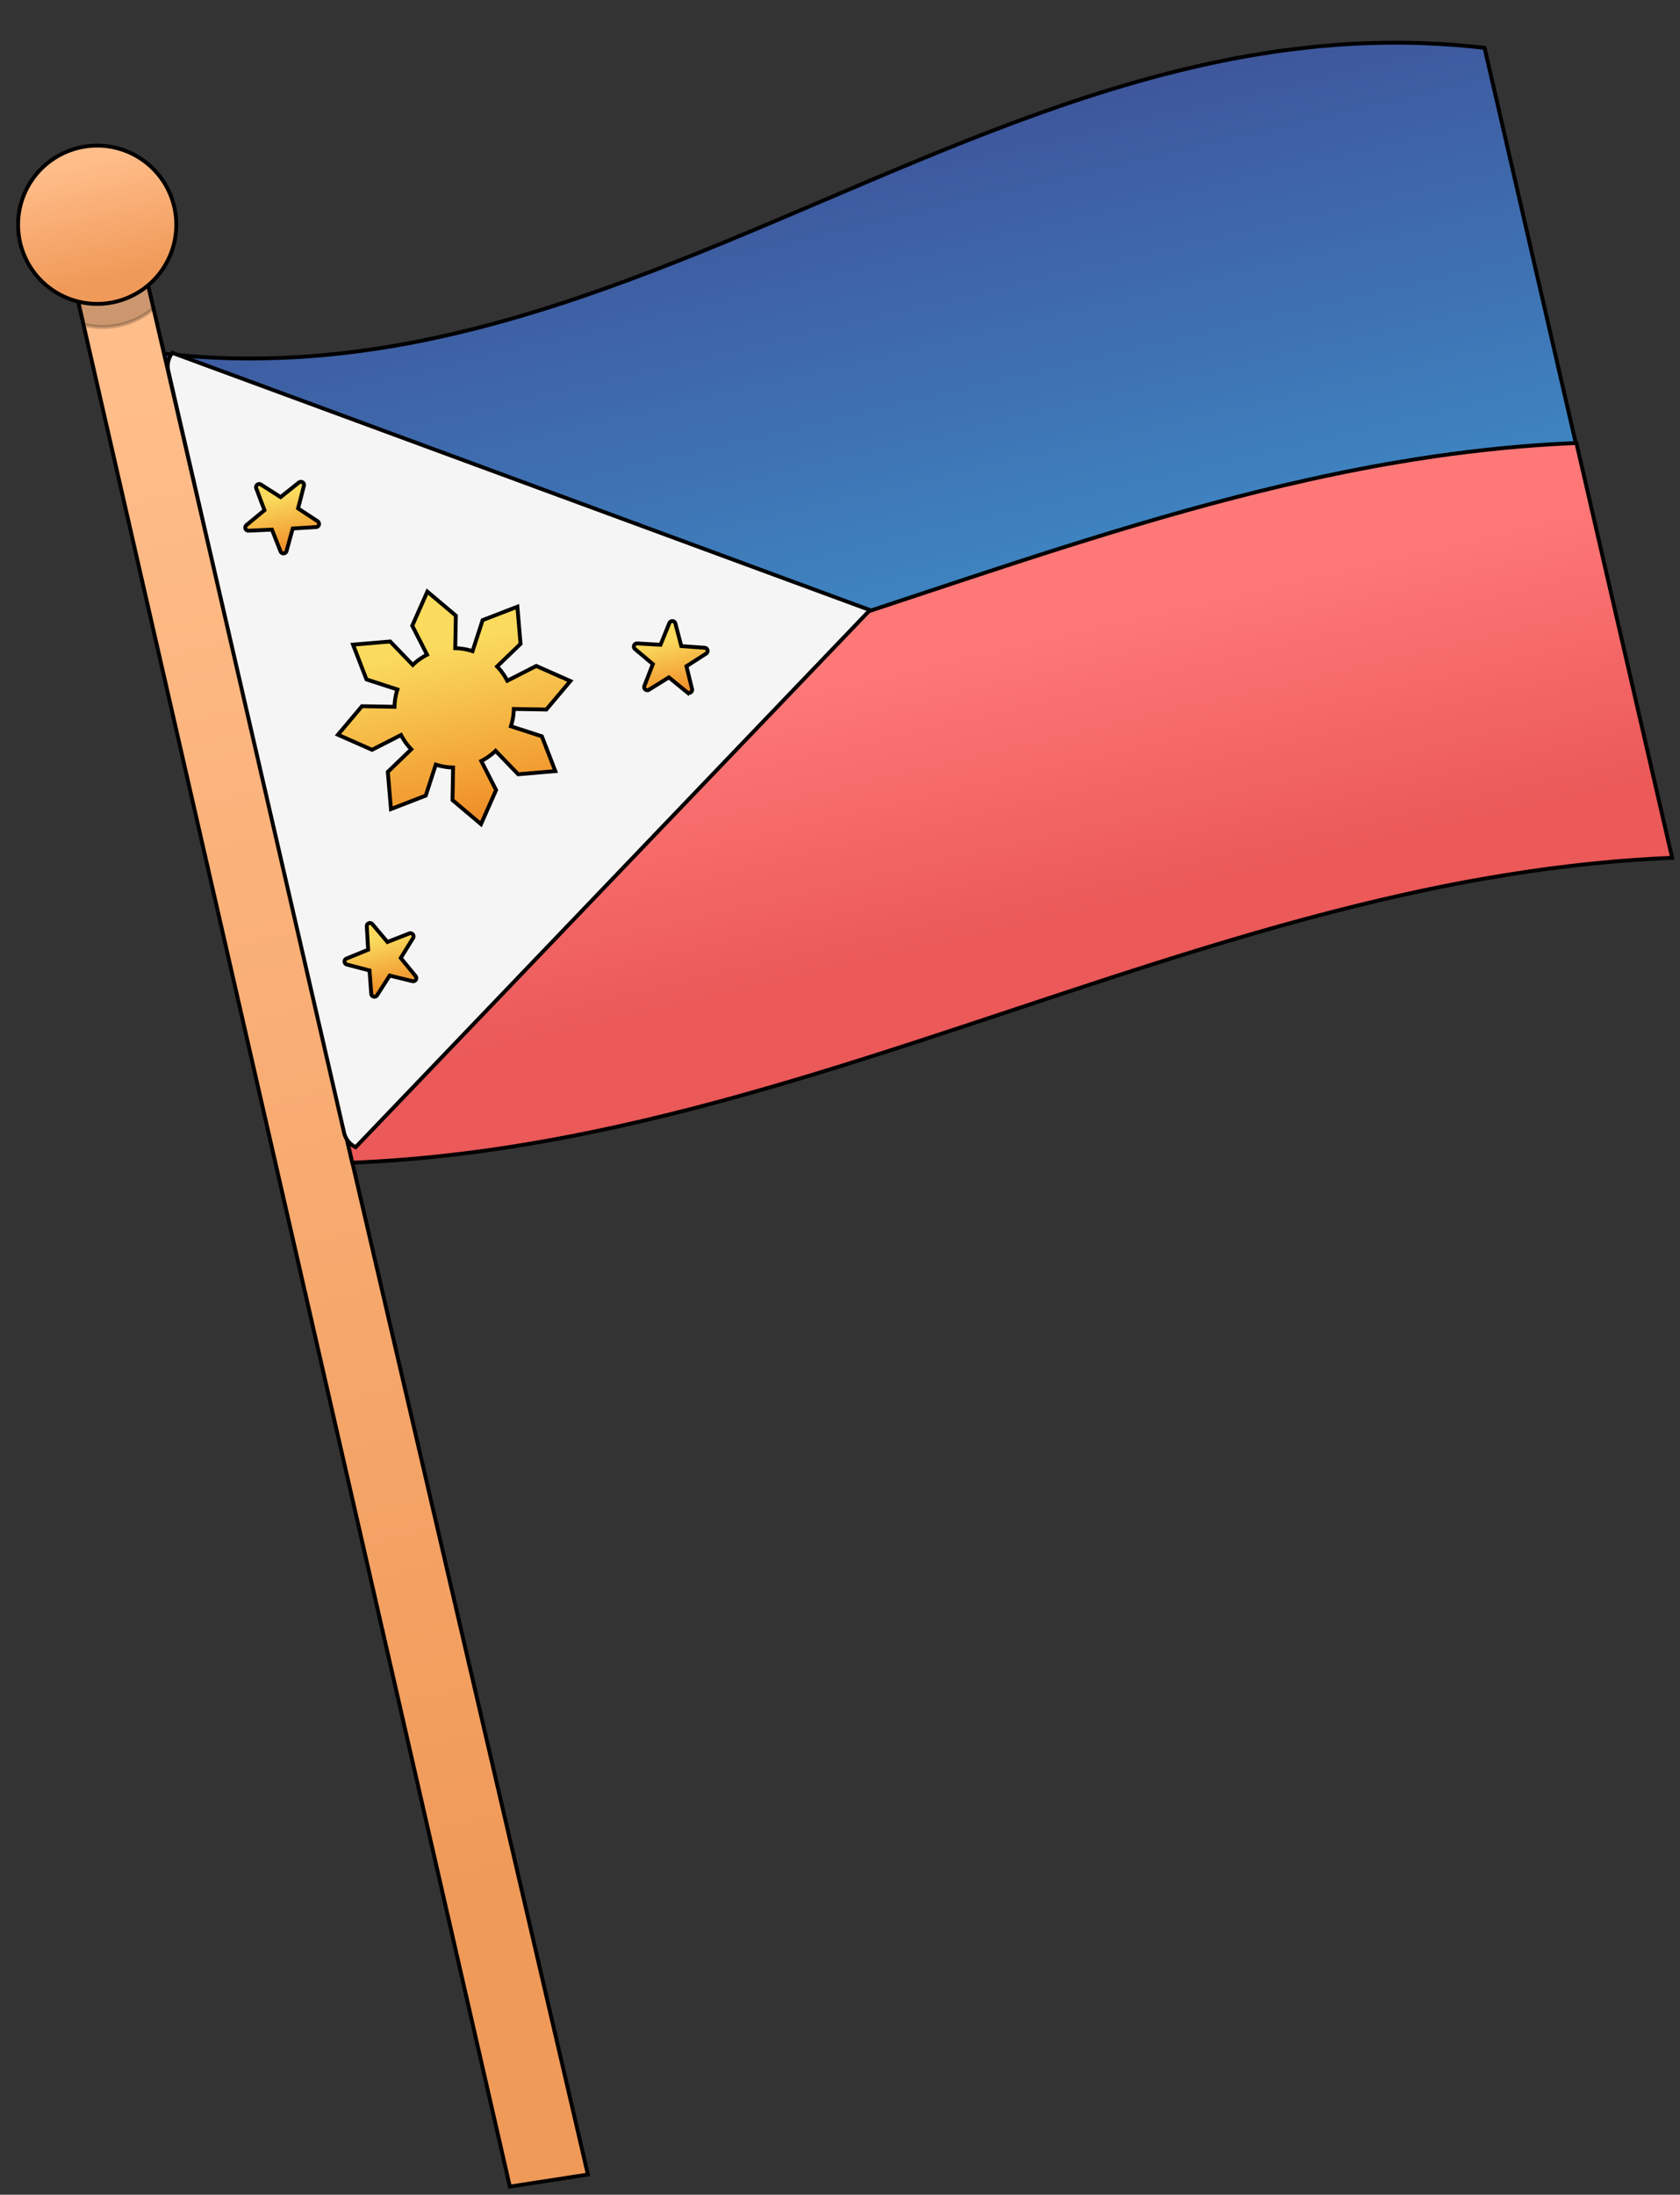<svg xmlns="http://www.w3.org/2000/svg" xmlns:xlink="http://www.w3.org/1999/xlink" width="434.39" height="567.245" viewBox="0 0 434.39 567.245">
  <rect x="0" y="0" width="434.39" height="567.245" fill="#333333" stroke="none"/>
  <defs>
    <linearGradient id="linear-gradient" x1="0.5" x2="0.5" y2="1" gradientUnits="objectBoundingBox">
      <stop offset="0" stop-color="#3e569c"/>
      <stop offset="1" stop-color="#3fb1e5"/>
    </linearGradient>
    <linearGradient id="linear-gradient-2" x1="0.5" x2="0.5" y2="1" gradientUnits="objectBoundingBox">
      <stop offset="0.092" stop-color="#ffbd8a"/>
      <stop offset="0.844" stop-color="#f09a59"/>
    </linearGradient>
    <linearGradient id="linear-gradient-4" x1="0.5" x2="0.5" y2="1" gradientUnits="objectBoundingBox">
      <stop offset="0.166" stop-color="#ff7878"/>
      <stop offset="0.78" stop-color="#eb5959"/>
    </linearGradient>
    <linearGradient id="linear-gradient-5" x1="0.5" x2="0.5" y2="1" gradientUnits="objectBoundingBox">
      <stop offset="0.23" stop-color="#fadb5d"/>
      <stop offset="0.97" stop-color="#f08e28"/>
    </linearGradient>
  </defs>
  <g id="Group_4149" data-name="Group 4149" transform="translate(-398.284 -212.458) rotate(-13)">
    <g id="Group_4122" data-name="Group 4122" transform="translate(331.249 338.404)">
      <g id="Group_3978" data-name="Group 3978" transform="translate(0 0)">
        <g id="Group_153" data-name="Group 153" transform="translate(29.211 44.524)">
          <path id="Path_716" data-name="Path 716" d="M351.059,12.074V221.032c-1.532-.561-3.07-1.082-4.641-1.6-2.679-.88-5.338-1.675-8.023-2.444-1.564-.456-3.174-.873-4.751-1.258-1.01-.274-2.027-.521-3.063-.769-1.877-.456-3.767-.867-5.618-1.251-1.427-.313-2.894-.593-4.36-.873s-2.933-.561-4.367-.769c-1.467-.248-2.926-.482-4.36-.658-1.46-.248-2.926-.424-4.36-.6-3-.385-6.035-.7-9.033-.971-2.587-.215-5.129-.385-7.717-.534-3.135-.163-6.237-.267-9.34-.306-70.591-1.154-141.2,25.229-211.786,24.076-7.743-.143-15.531-.593-23.268-1.466-1.466-.169-2.972-.352-4.471-.521-1.708-.248-3.415-.489-5.129-.743-1.434-.235-2.861-.482-4.328-.723-1.532-.28-3.07-.56-4.6-.873-1.571-.313-3.1-.665-4.64-1.01-1.571-.352-3.174-.7-4.745-1.121-1.258-.313-2.516-.626-3.735-.978-2.685-.7-5.377-1.5-8.056-2.372-2.235-.7-4.438-1.427-6.667-2.229V12.074c2.229.8,4.432,1.538,6.667,2.235,2.125.7,4.249,1.33,6.381,1.923.561.13,1.114.313,1.675.45,1.219.352,2.477.658,3.735.978q4.976,1.251,9.939,2.2c1.362.287,2.724.561,4.047.769,1.434.28,2.894.521,4.328.73,2.548.391,5.058.736,7.606,1.049,1.154.137,2.307.274,3.487.385q10.891,1.144,21.775,1.29c70.585,1.154,141.2-25.19,211.786-24.043,3.1.046,6.2.143,9.34.319,2.548.137,5.129.313,7.717.521,2.053.169,4.152.385,6.211.626,1.466.182,2.965.352,4.465.521,1.707.248,3.415.489,5.1.736,1.427.248,2.894.489,4.328.73,1.564.28,3.1.561,4.634.88,3.1.626,6.211,1.317,9.281,2.092,1.3.313,2.587.658,3.839,1.01C341.256,8.8,346.138,10.334,351.059,12.074Z" transform="translate(0 0)" stroke="#000" stroke-width="1" fill="url(#linear-gradient)"/>
        </g>
        <g id="Group_155" data-name="Group 155" transform="translate(11.231 20.429)">
          <path id="Path_5333" data-name="Path 5333" d="M0,0H18.5l.989,519.591L-.874,518.086Z" stroke="#000" stroke-width="1" fill="url(#linear-gradient-2)"/>
        </g>
        <path id="Path_721" data-name="Path 721" d="M18.5,0V24.4A20.407,20.407,0,0,1,0,24.4V0Z" transform="translate(11.23 20.432)" stroke="#000" stroke-width="1" opacity="0.2"/>
        <path id="Path_722" data-name="Path 722" d="M40.91,20.452A20.455,20.455,0,1,1,20.458,0,20.458,20.458,0,0,1,40.91,20.452Z" transform="translate(0 0)" stroke="#000" stroke-width="1" fill="url(#linear-gradient-2)"/>
        <g id="Group_4125" data-name="Group 4125" transform="translate(30.186 155.104)">
          <path id="Path_716-2" data-name="Path 716" d="M350.252,6.358V116.393c-1.528-.3-3.063-.57-4.63-.844-2.672-.463-5.326-.882-8-1.287-1.561-.24-3.167-.46-4.74-.662-1.008-.144-2.022-.275-3.056-.405-1.873-.24-3.758-.456-5.605-.659-1.424-.165-2.887-.312-4.35-.46s-2.926-.3-4.357-.4c-1.463-.13-2.92-.254-4.35-.347-1.456-.13-2.92-.223-4.35-.316-2.991-.2-6.021-.367-9.013-.511-2.581-.113-5.117-.2-7.7-.281-3.128-.086-6.223-.141-9.318-.161-70.429-.607-140.877,13.285-211.3,12.678-7.725-.076-15.5-.312-23.214-.772-1.463-.089-2.965-.185-4.461-.275-1.7-.13-3.407-.257-5.117-.391-1.431-.124-2.855-.254-4.318-.381-1.528-.148-3.063-.3-4.591-.46-1.567-.165-3.1-.35-4.63-.532-1.567-.185-3.167-.367-4.734-.59-1.255-.165-2.51-.329-3.726-.515-2.679-.367-5.365-.789-8.037-1.249-2.23-.367-4.428-.752-6.652-1.174V6.358c2.224.422,4.422.81,6.652,1.177,2.12.371,4.24.7,6.366,1.012.559.069,1.112.165,1.671.237,1.216.185,2.471.347,3.726.515q4.965.659,9.916,1.157c1.359.151,2.718.3,4.038.4,1.431.148,2.887.275,4.318.384,2.542.206,5.046.388,7.588.553,1.151.072,2.3.144,3.479.2q10.866.6,21.725.68C139.9,13.288,210.35-.585,280.779.019c3.1.024,6.19.076,9.318.168,2.543.072,5.117.165,7.7.275,2.048.089,4.142.2,6.2.329,1.463.1,2.959.185,4.454.275,1.7.13,3.407.257,5.085.388,1.424.13,2.887.257,4.318.384,1.56.148,3.1.3,4.623.463,3.1.329,6.2.693,9.26,1.1,1.294.165,2.582.347,3.83.532C340.472,4.632,345.343,5.442,350.252,6.358Z" transform="translate(0 0)" stroke="#000" stroke-width="1" fill="url(#linear-gradient-4)"/>
        </g>
      </g>
      <path id="Path_4836" data-name="Path 4836" d="M0,.5C.154.336.3.169.45,0,.3.169.15.335,0,.5Z" transform="translate(153.195 154.376)" fill="#f0f0f0" stroke="#000" stroke-width="1"/>
    </g>
    <path id="Path_5285" data-name="Path 5285" d="M29.5,269.4l160.8-105.35L29.5,58.7a5.525,5.525,0,0,0-2.072,4.259V265.138A5.523,5.523,0,0,0,29.5,269.4Z" transform="translate(333.688 336.792)" fill="#f5f5f5" stroke="#000" stroke-width="1"/>
    <g id="Group_4126" data-name="Group 4126" transform="translate(371.162 433.553)">
      <path id="Union_126" data-name="Union 126" d="M25.058,53.969,27.1,45.8a15.282,15.282,0,0,1-4.187-1.748l-4.338,7.229L9.034,52.647,10.4,43.106l7.228-4.337a15.3,15.3,0,0,1-1.748-4.188L7.71,36.622,0,30.84l7.71-5.782L15.878,27.1a15.322,15.322,0,0,1,1.738-4.194L10.4,18.573,9.034,9.033,18.574,10.4l4.332,7.22A15.357,15.357,0,0,1,27.1,15.878L25.058,7.711,30.841,0l5.782,7.711-2.042,8.166a15.293,15.293,0,0,1,4.189,1.748L43.108,10.4l9.541-1.364-1.363,9.541-7.229,4.338A15.3,15.3,0,0,1,45.8,27.1l8.167-2.042,7.709,5.782-7.709,5.782L45.8,34.581a15.338,15.338,0,0,1-1.738,4.194l7.22,4.332,1.363,9.541-9.541-1.363-4.332-7.221A15.329,15.329,0,0,1,34.581,45.8l2.042,8.167-5.782,7.71Z" transform="translate(11.548 36.897)" stroke="#000" stroke-width="1" fill="url(#linear-gradient-5)"/>
      <path id="Path_5281" data-name="Path 5281" d="M45.968,97.065l.8,6-5.415,2.7a.816.816,0,0,0,.218,1.532l5.954,1.089.9,5.985a.816.816,0,0,0,1.524.266l2.875-5.325,5.969,1a.816.816,0,0,0,.725-1.367l-4.176-4.38,2.792-5.369a.815.815,0,0,0-1.076-1.111L51.6,100.7l-4.244-4.315A.817.817,0,0,0,45.968,97.065Z" transform="translate(-40.682 -96.138)" stroke="#000" stroke-width="1" fill="url(#linear-gradient-5)"/>
      <path id="Path_5282" data-name="Path 5282" d="M48.187,302.828l-1.015,5.966-5.974.971a.816.816,0,0,0-.248,1.527l5.36,2.81-.923,5.981a.815.815,0,0,0,1.375.708l4.328-4.23,5.4,2.726a.816.816,0,0,0,1.1-1.09l-2.686-5.424,4.262-4.3a.816.816,0,0,0-.7-1.381l-5.988.878-2.769-5.381A.814.814,0,0,0,48.187,302.828Z" transform="translate(-40.513 -185.157)" stroke="#000" stroke-width="1" fill="url(#linear-gradient-5)"/>
      <path id="Path_5283" data-name="Path 5283" d="M211.436,199.587l-3.483,4.949-5.81-1.693a.816.816,0,0,0-.881,1.272l3.631,4.842-3.406,5a.816.816,0,0,0,.938,1.231l5.727-1.957,3.706,4.785a.815.815,0,0,0,1.46-.512l-.091-6.051,5.7-2.046a.815.815,0,0,0-.035-1.547l-5.783-1.783-.185-6.049A.816.816,0,0,0,211.436,199.587Z" transform="translate(-109.902 -140.689)" stroke="#000" stroke-width="1" fill="url(#linear-gradient-5)"/>
    </g>
  </g>
</svg>
